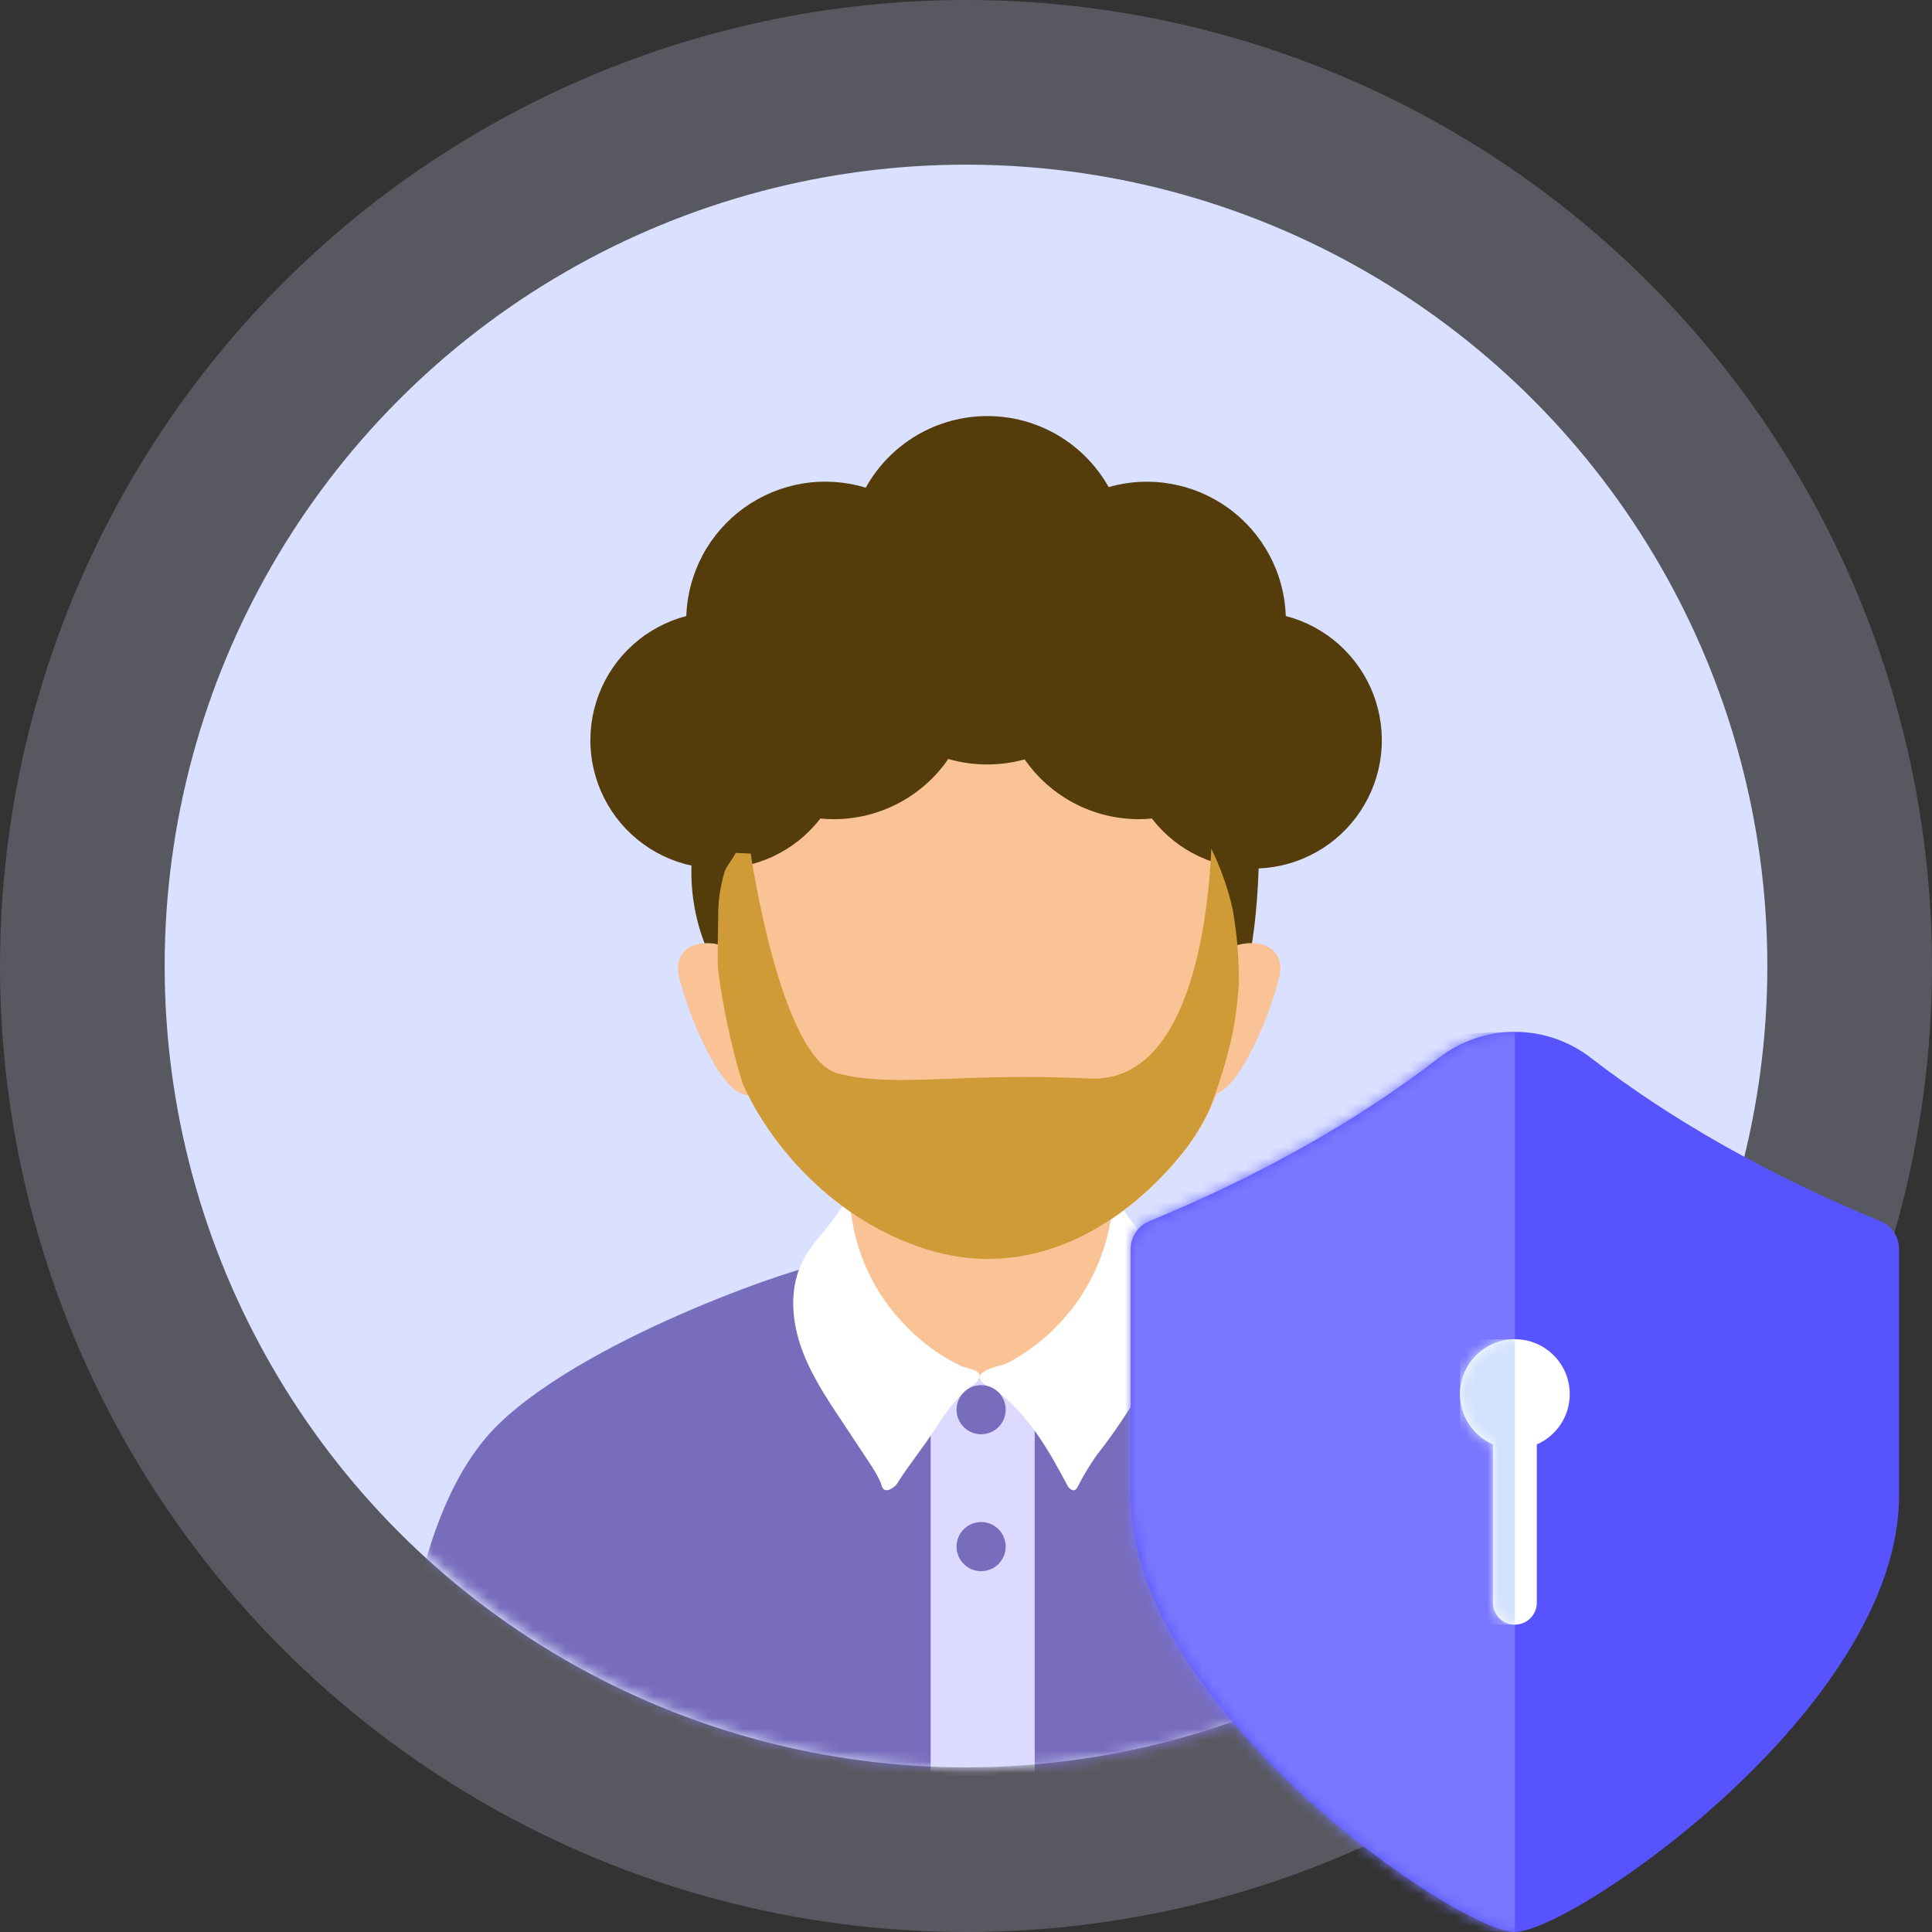 <svg width="176" height="176" viewBox="0 0 176 176" fill="none" xmlns="http://www.w3.org/2000/svg">
<rect x="0" y="0" width="176" height="176" fill="#333333" stroke="none"/>
<circle cx="88" cy="88" r="88" fill="#DAE0FF" fill-opacity="0.22"/>
<circle cx="88" cy="88" r="73" fill="#DAE0FF"/>
<mask id="mask0_2595_3468" style="mask-type:alpha" maskUnits="userSpaceOnUse" x="15" y="14" width="147" height="148">
<circle cx="88.5" cy="88.039" r="73.052" fill="#DAFFEF"/>
</mask>
<g mask="url(#mask0_2595_3468)">
<path d="M133.012 129.735C124.463 121.445 105.041 114.815 104.841 115.278C104.642 115.742 100.041 117.232 89.507 117.242C79.328 117.242 74.786 115.722 74.592 115.278C74.397 114.835 53.974 121.455 45.424 129.735C37.343 137.577 36.401 154.76 35.903 161.739H142.558C142.06 154.76 141.093 137.577 133.012 129.735Z" fill="#786DBD"/>
<path d="M84.781 125.024H94.258V161.739H84.781V125.024Z" fill="#DDDAFF"/>
<path d="M101.317 102.611C101.317 102.611 102.035 96.529 102.204 96.091C101.915 96.3 101.097 96.739 100.813 96.963C99.009 98.394 94.253 98.882 89.402 98.773C84.557 98.882 79.801 98.394 77.996 96.963C77.712 96.739 76.895 96.3 76.606 96.091C76.775 96.529 77.498 102.616 77.493 102.611C77.672 113.748 75.638 115.348 74.626 119.007C77.852 124.8 82.533 119.007 85.763 124.795C86.456 126.046 92.353 126.046 93.046 124.795C96.272 118.997 100.958 124.795 104.183 119.007C103.176 115.348 101.137 113.748 101.317 102.611Z" fill="#FAC396"/>
<path d="M77.388 108.254C77.383 112.788 79.105 117.153 82.204 120.462C83.721 122.122 85.541 123.476 87.568 124.45C88.066 124.675 89.562 124.774 89.188 125.607C89.054 125.844 88.86 126.042 88.625 126.18C87.129 127.237 86.107 128.743 85.135 130.248C84.108 131.843 82.937 133.279 81.91 134.859C81.717 135.252 81.385 135.56 80.978 135.722C80.305 135.891 80.35 135.308 80.185 134.959C79.896 134.361 79.563 133.787 79.188 133.239L76.695 129.47C75.235 127.277 73.759 125.054 72.922 122.561C72.084 120.069 71.925 117.222 73.131 114.874C74.218 112.726 76.297 111.17 77.184 108.937" fill="white"/>
<path d="M101.426 108.254C101.41 111.492 100.526 114.667 98.865 117.448C97.204 120.228 94.828 122.512 91.985 124.062C91.237 124.465 90.285 124.49 89.582 124.994C88.435 125.816 90.549 126.489 91.122 126.958C93.889 129.211 95.609 132.247 97.269 135.378C97.403 135.642 97.767 135.876 97.987 135.692C98.058 135.633 98.115 135.56 98.156 135.477C98.671 134.459 99.259 133.479 99.916 132.546C100.704 131.549 101.466 130.502 102.164 129.455C103.62 127.262 105.095 125.039 105.938 122.546C106.78 120.054 106.935 117.207 105.723 114.859C104.642 112.711 102.558 111.155 101.671 108.922" fill="white"/>
<path d="M87.139 128.419C87.139 128.713 87.197 129.004 87.31 129.276C87.422 129.547 87.587 129.794 87.795 130.002C88.003 130.21 88.249 130.375 88.521 130.487C88.793 130.6 89.084 130.658 89.378 130.658C89.672 130.658 89.963 130.6 90.234 130.487C90.506 130.375 90.753 130.21 90.961 130.002C91.168 129.794 91.333 129.547 91.446 129.276C91.558 129.004 91.616 128.713 91.616 128.419C91.616 128.125 91.558 127.834 91.446 127.562C91.333 127.291 91.168 127.044 90.961 126.836C90.753 126.628 90.506 126.463 90.234 126.351C89.963 126.238 89.672 126.18 89.378 126.18C89.084 126.18 88.793 126.238 88.521 126.351C88.249 126.463 88.003 126.628 87.795 126.836C87.587 127.044 87.422 127.291 87.31 127.562C87.197 127.834 87.139 128.125 87.139 128.419Z" fill="#786DBD"/>
<path d="M87.139 140.892C87.139 141.186 87.197 141.477 87.31 141.748C87.422 142.02 87.587 142.267 87.795 142.475C88.003 142.683 88.249 142.848 88.521 142.96C88.793 143.073 89.084 143.131 89.378 143.131C89.672 143.131 89.963 143.073 90.234 142.96C90.506 142.848 90.753 142.683 90.961 142.475C91.168 142.267 91.333 142.02 91.446 141.748C91.558 141.477 91.616 141.186 91.616 140.892C91.616 140.598 91.558 140.307 91.446 140.035C91.333 139.763 91.168 139.517 90.961 139.309C90.753 139.101 90.506 138.936 90.234 138.823C89.963 138.711 89.672 138.653 89.378 138.653C89.084 138.653 88.793 138.711 88.521 138.823C88.249 138.936 88.003 139.101 87.795 139.309C87.587 139.517 87.422 139.763 87.31 140.035C87.197 140.307 87.139 140.598 87.139 140.892Z" fill="#786DBD"/>
<path d="M65.384 88.334C65.384 88.334 60.579 81.419 64.557 71.694C68.535 61.968 88.924 55.741 88.924 55.741L114.208 63.932C114.208 63.932 116.611 88.857 111.058 93.369C105.504 97.88 65.384 88.334 65.384 88.334Z" fill="#553C0B"/>
<path d="M67.438 98.199C69.976 104.251 75.988 111.161 84.323 113.778C94.542 117.018 102.947 111.006 107.753 105.029C112.807 98.748 113.301 89.869 112.015 82.825C111.088 77.741 108.725 72.357 102.872 69.41C98.749 67.342 93.4 66.808 88.415 67.332C83.43 67.855 78.754 69.326 74.318 71.061C72.458 71.783 70.778 72.902 69.396 74.341C68.014 75.78 66.963 77.503 66.317 79.391C65.895 80.775 65.693 82.216 65.718 83.663C65.629 88.169 65.514 93.598 67.438 98.199Z" fill="#FAC396"/>
<path d="M63.988 94.874C65.653 98.413 67.936 101.554 69.651 98.528C70.648 96.798 69.926 94.405 69.352 92.671C68.854 91.145 68.699 88.842 67.857 87.541C66.361 85.323 61.197 85.048 61.815 88.817C62.336 90.903 63.064 92.932 63.988 94.874ZM114.417 94.874C112.752 98.413 110.469 101.554 108.754 98.528C107.757 96.798 108.48 94.405 109.053 92.671C109.552 91.145 109.707 88.842 110.549 87.541C112.02 85.323 117.209 85.048 116.586 88.817C116.07 90.904 115.343 92.933 114.417 94.874Z" fill="#FAC396"/>
<path d="M117.134 56.12C117.069 54.197 116.567 52.313 115.665 50.613C114.763 48.913 113.485 47.441 111.929 46.308C110.373 45.176 108.58 44.413 106.685 44.077C104.79 43.741 102.843 43.841 100.993 44.37C99.889 42.404 98.281 40.767 96.333 39.63C94.386 38.493 92.17 37.897 89.915 37.902C87.66 37.908 85.447 38.516 83.505 39.662C81.563 40.809 79.963 42.453 78.869 44.425C77.01 43.86 75.046 43.73 73.128 44.045C71.211 44.36 69.391 45.112 67.811 46.242C66.23 47.373 64.931 48.852 64.013 50.564C63.095 52.277 62.584 54.178 62.518 56.12C60.718 56.59 59.057 57.483 57.671 58.723C56.285 59.964 55.216 61.518 54.552 63.255C53.887 64.993 53.647 66.863 53.851 68.712C54.054 70.561 54.697 72.335 55.724 73.885C56.75 75.436 58.133 76.72 59.755 77.629C61.378 78.538 63.194 79.047 65.053 79.114C66.911 79.18 68.759 78.802 70.443 78.011C72.126 77.22 73.596 76.039 74.731 74.565C75.126 74.605 75.522 74.625 75.918 74.625C77.977 74.632 80.007 74.136 81.832 73.18C83.656 72.225 85.22 70.838 86.386 69.141C87.547 69.475 88.748 69.643 89.956 69.64C91.1 69.639 92.239 69.484 93.341 69.176C94.505 70.858 96.06 72.232 97.872 73.181C99.684 74.13 101.699 74.625 103.745 74.625C104.141 74.625 104.537 74.605 104.931 74.565C106.066 76.039 107.536 77.22 109.22 78.011C110.903 78.802 112.751 79.18 114.61 79.114C116.469 79.047 118.285 78.538 119.907 77.629C121.53 76.72 122.912 75.436 123.939 73.885C124.966 72.335 125.608 70.561 125.812 68.712C126.015 66.863 125.775 64.993 125.111 63.255C124.446 61.518 123.377 59.964 121.991 58.723C120.606 57.483 118.944 56.59 117.144 56.12H117.134Z" fill="#553C0B"/>
<path d="M112.294 82.826C111.863 80.917 111.209 79.067 110.345 77.312C110.061 83.753 108.406 98.703 99.223 98.249C87.418 97.676 81.636 99.137 76.367 97.801C71.097 96.465 68.39 77.756 68.39 77.756L67.019 77.701C66.675 78.384 66.217 78.837 66.022 79.381C65.601 80.765 65.399 82.207 65.424 83.653C65.394 85.099 65.364 86.644 65.394 88.214C65.853 91.76 66.604 95.261 67.638 98.683C70.285 104.61 76.187 111.206 84.298 113.773C94.517 117.013 102.922 111.001 107.728 105.024C108.697 103.807 109.52 102.48 110.18 101.071C112.578 94.785 112.673 91.734 112.857 89.685C112.882 87.386 112.693 85.09 112.294 82.826Z" fill="#CF9B36"/>
</g>
<path d="M171.304 111.252C161.21 107.09 152.301 102.068 144.924 96.368C142.936 94.832 140.503 94 138.001 94C135.498 94 133.065 94.832 131.078 96.368C123.701 102.066 114.791 107.09 104.696 111.252C104.197 111.455 103.769 111.804 103.466 112.254C103.164 112.704 103.002 113.234 103 113.778V136.237C103 155.675 132.873 176 138 176C143.127 176 173 155.673 173 136.237V113.778C172.998 113.234 172.836 112.704 172.534 112.254C172.231 111.804 171.803 111.455 171.304 111.252Z" fill="#5653FF"/>
<mask id="mask1_2595_3468" style="mask-type:alpha" maskUnits="userSpaceOnUse" x="103" y="94" width="70" height="82">
<path d="M171.304 111.252C161.21 107.09 152.301 102.068 144.924 96.368C142.936 94.832 140.503 94 138.001 94C135.498 94 133.065 94.832 131.078 96.368C123.701 102.066 114.791 107.09 104.696 111.252C104.197 111.455 103.769 111.804 103.466 112.254C103.164 112.704 103.002 113.234 103 113.778V136.237C103 155.675 132.873 176 138 176C143.127 176 173 155.673 173 136.237V113.778C172.998 113.234 172.836 112.704 172.534 112.254C172.231 111.804 171.803 111.455 171.304 111.252Z" fill="#5A98F1"/>
</mask>
<g mask="url(#mask1_2595_3468)">
<path d="M138 176C132.222 176 126.5 174.94 121.162 172.879C115.824 170.819 110.973 167.799 106.887 163.991C102.802 160.184 99.561 155.664 97.349 150.69C95.138 145.716 94 140.384 94 135C94 129.616 95.138 124.284 97.349 119.31C99.561 114.336 102.802 109.816 106.887 106.009C110.973 102.201 115.824 99.181 121.162 97.121C126.5 95.061 132.222 94 138 94L138 135L138 176Z" fill="#7976FF"/>
</g>
<path fill-rule="evenodd" clip-rule="evenodd" d="M140 131.584C141.766 130.812 143 129.05 143 127C143 124.239 140.761 122 138 122C135.239 122 133 124.239 133 127C133 129.05 134.234 130.812 136 131.584V146C136 147.105 136.895 148 138 148C139.105 148 140 147.105 140 146V131.584Z" fill="white"/>
<mask id="mask2_2595_3468" style="mask-type:alpha" maskUnits="userSpaceOnUse" x="133" y="122" width="10" height="26">
<path fill-rule="evenodd" clip-rule="evenodd" d="M140 131.584C141.766 130.812 143 129.05 143 127C143 124.239 140.761 122 138 122C135.239 122 133 124.239 133 127C133 129.05 134.234 130.812 136 131.584V146C136 147.105 136.895 148 138 148C139.105 148 140 147.105 140 146V131.584Z" fill="white"/>
</mask>
<g mask="url(#mask2_2595_3468)">
<rect x="133" y="122" width="5" height="26" fill="#D3E2FF"/>
</g>
</svg>
